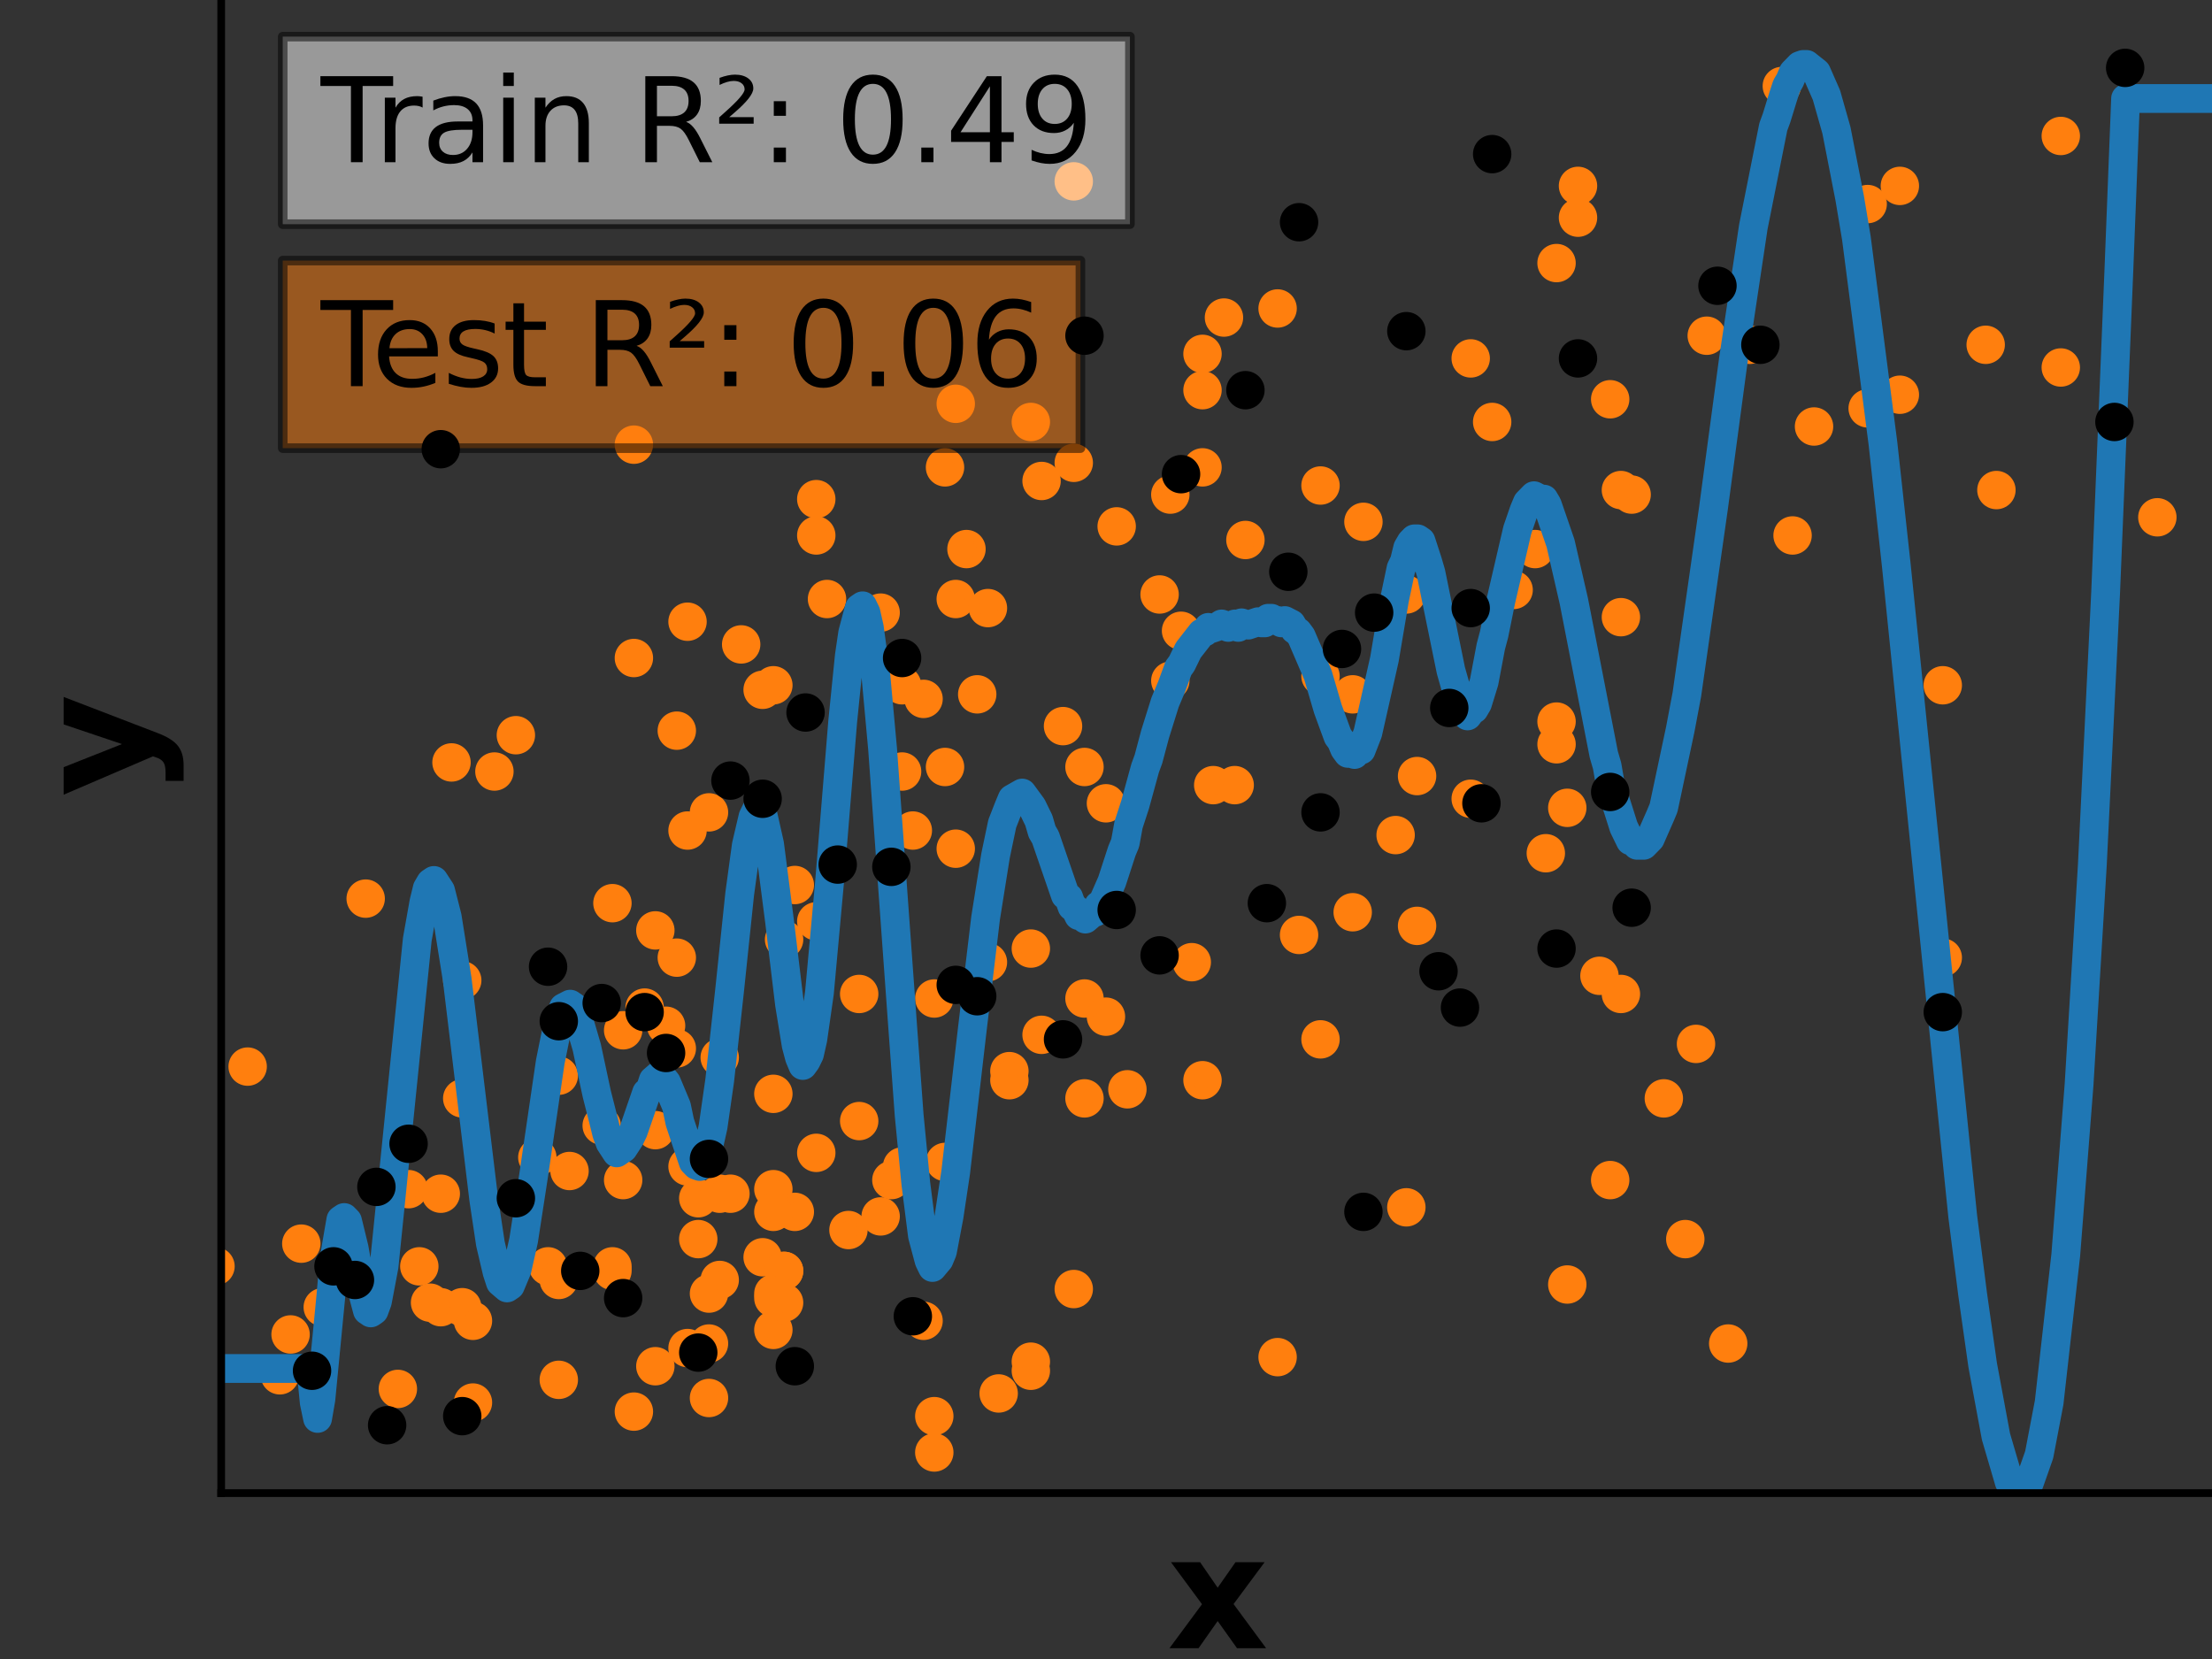<?xml version="1.0" encoding="utf-8" standalone="no"?>
<!DOCTYPE svg PUBLIC "-//W3C//DTD SVG 1.1//EN"
  "http://www.w3.org/Graphics/SVG/1.1/DTD/svg11.dtd">
<svg xmlns:xlink="http://www.w3.org/1999/xlink" width="230.4pt" height="172.8pt" viewBox="0 0 230.4 172.8" xmlns="http://www.w3.org/2000/svg" version="1.1">
 <rect x="0" y="0" width="230.4" height="172.8" fill="#333333" stroke="none"/>
 <defs>
  <style type="text/css">*{stroke-linejoin: round; stroke-linecap: butt}</style>
 </defs>
 <g id="figure_1">
  <g id="patch_1">
   <path d="M 0 172.8 
L 230.4 172.8 
L 230.4 0 
L 0 0 
L 0 172.8 
z
" style="fill: none"/>
  </g>
  <g id="axes_1">
   <g id="patch_2">
    <path d="M 23.04 155.52 
L 230.4 155.52 
L 230.4 0 
L 23.04 0 
L 23.04 155.52 
z
" style="fill: none"/>
   </g>
   <g id="PathCollection_1">
    <defs>
     <path id="me4c95a35e1" d="M 0 1.5 
C 0.398 1.5 0.779 1.342 1.061 1.061 
C 1.342 0.779 1.5 0.398 1.5 0 
C 1.5 -0.398 1.342 -0.779 1.061 -1.061 
C 0.779 -1.342 0.398 -1.5 0 -1.5 
C -0.398 -1.5 -0.779 -1.342 -1.061 -1.061 
C -1.342 -0.779 -1.5 -0.398 -1.5 0 
C -1.5 0.398 -1.342 0.779 -1.061 1.061 
C -0.779 1.342 -0.398 1.5 0 1.5 
z
" style="stroke: #ff7f0e"/>
    </defs>
    <g clip-path="url(#pcd0343155a)">
     <use xlink:href="#me4c95a35e1" x="81.67" y="132.374" style="fill: #ff7f0e; stroke: #ff7f0e"/>
     <use xlink:href="#me4c95a35e1" x="58.203" y="143.722" style="fill: #ff7f0e; stroke: #ff7f0e"/>
     <use xlink:href="#me4c95a35e1" x="162.128" y="77.524" style="fill: #ff7f0e; stroke: #ff7f0e"/>
     <use xlink:href="#me4c95a35e1" x="69.378" y="106.84" style="fill: #ff7f0e; stroke: #ff7f0e"/>
     <use xlink:href="#me4c95a35e1" x="72.73" y="129.064" style="fill: #ff7f0e; stroke: #ff7f0e"/>
     <use xlink:href="#me4c95a35e1" x="21.326" y="141.831" style="fill: #ff7f0e; stroke: #ff7f0e"/>
     <use xlink:href="#me4c95a35e1" x="155.423" y="43.951" style="fill: #ff7f0e; stroke: #ff7f0e"/>
     <use xlink:href="#me4c95a35e1" x="168.833" y="64.284" style="fill: #ff7f0e; stroke: #ff7f0e"/>
     <use xlink:href="#me4c95a35e1" x="164.363" y="22.673" style="fill: #ff7f0e; stroke: #ff7f0e"/>
     <use xlink:href="#me4c95a35e1" x="207.945" y="51.044" style="fill: #ff7f0e; stroke: #ff7f0e"/>
     <use xlink:href="#me4c95a35e1" x="167.716" y="122.917" style="fill: #ff7f0e; stroke: #ff7f0e"/>
     <use xlink:href="#me4c95a35e1" x="140.896" y="95.019" style="fill: #ff7f0e; stroke: #ff7f0e"/>
     <use xlink:href="#me4c95a35e1" x="164.363" y="19.363" style="fill: #ff7f0e; stroke: #ff7f0e"/>
     <use xlink:href="#me4c95a35e1" x="38.089" y="93.6" style="fill: #ff7f0e; stroke: #ff7f0e"/>
     <use xlink:href="#me4c95a35e1" x="272.758" y="2.341" style="fill: #ff7f0e; stroke: #ff7f0e"/>
     <use xlink:href="#me4c95a35e1" x="48.146" y="136.157" style="fill: #ff7f0e; stroke: #ff7f0e"/>
     <use xlink:href="#me4c95a35e1" x="80.553" y="123.863" style="fill: #ff7f0e; stroke: #ff7f0e"/>
     <use xlink:href="#me4c95a35e1" x="68.26" y="142.304" style="fill: #ff7f0e; stroke: #ff7f0e"/>
     <use xlink:href="#me4c95a35e1" x="97.315" y="147.505" style="fill: #ff7f0e; stroke: #ff7f0e"/>
     <use xlink:href="#me4c95a35e1" x="62.673" y="117.243" style="fill: #ff7f0e; stroke: #ff7f0e"/>
     <use xlink:href="#me4c95a35e1" x="238.117" y="20.309" style="fill: #ff7f0e; stroke: #ff7f0e"/>
     <use xlink:href="#me4c95a35e1" x="25.796" y="111.096" style="fill: #ff7f0e; stroke: #ff7f0e"/>
     <use xlink:href="#me4c95a35e1" x="135.309" y="97.383" style="fill: #ff7f0e; stroke: #ff7f0e"/>
     <use xlink:href="#me4c95a35e1" x="79.435" y="130.956" style="fill: #ff7f0e; stroke: #ff7f0e"/>
     <use xlink:href="#me4c95a35e1" x="41.441" y="144.668" style="fill: #ff7f0e; stroke: #ff7f0e"/>
     <use xlink:href="#me4c95a35e1" x="105.137" y="111.569" style="fill: #ff7f0e; stroke: #ff7f0e"/>
     <use xlink:href="#me4c95a35e1" x="197.888" y="41.114" style="fill: #ff7f0e; stroke: #ff7f0e"/>
     <use xlink:href="#me4c95a35e1" x="72.73" y="124.808" style="fill: #ff7f0e; stroke: #ff7f0e"/>
     <use xlink:href="#me4c95a35e1" x="137.544" y="70.431" style="fill: #ff7f0e; stroke: #ff7f0e"/>
     <use xlink:href="#me4c95a35e1" x="115.194" y="105.895" style="fill: #ff7f0e; stroke: #ff7f0e"/>
     <use xlink:href="#me4c95a35e1" x="112.959" y="79.888" style="fill: #ff7f0e; stroke: #ff7f0e"/>
     <use xlink:href="#me4c95a35e1" x="85.022" y="51.99" style="fill: #ff7f0e; stroke: #ff7f0e"/>
     <use xlink:href="#me4c95a35e1" x="80.553" y="134.738" style="fill: #ff7f0e; stroke: #ff7f0e"/>
     <use xlink:href="#me4c95a35e1" x="93.962" y="121.499" style="fill: #ff7f0e; stroke: #ff7f0e"/>
     <use xlink:href="#me4c95a35e1" x="133.074" y="32.13" style="fill: #ff7f0e; stroke: #ff7f0e"/>
     <use xlink:href="#me4c95a35e1" x="44.793" y="135.684" style="fill: #ff7f0e; stroke: #ff7f0e"/>
     <use xlink:href="#me4c95a35e1" x="68.26" y="117.716" style="fill: #ff7f0e; stroke: #ff7f0e"/>
     <use xlink:href="#me4c95a35e1" x="80.553" y="71.377" style="fill: #ff7f0e; stroke: #ff7f0e"/>
     <use xlink:href="#me4c95a35e1" x="125.252" y="40.641" style="fill: #ff7f0e; stroke: #ff7f0e"/>
     <use xlink:href="#me4c95a35e1" x="12.387" y="121.499" style="fill: #ff7f0e; stroke: #ff7f0e"/>
     <use xlink:href="#me4c95a35e1" x="100.667" y="57.191" style="fill: #ff7f0e; stroke: #ff7f0e"/>
     <use xlink:href="#me4c95a35e1" x="51.498" y="80.361" style="fill: #ff7f0e; stroke: #ff7f0e"/>
     <use xlink:href="#me4c95a35e1" x="82.788" y="92.182" style="fill: #ff7f0e; stroke: #ff7f0e"/>
     <use xlink:href="#me4c95a35e1" x="85.022" y="55.773" style="fill: #ff7f0e; stroke: #ff7f0e"/>
     <use xlink:href="#me4c95a35e1" x="49.263" y="137.575" style="fill: #ff7f0e; stroke: #ff7f0e"/>
     <use xlink:href="#me4c95a35e1" x="99.55" y="62.392" style="fill: #ff7f0e; stroke: #ff7f0e"/>
     <use xlink:href="#me4c95a35e1" x="88.375" y="128.118" style="fill: #ff7f0e; stroke: #ff7f0e"/>
     <use xlink:href="#me4c95a35e1" x="163.246" y="133.793" style="fill: #ff7f0e; stroke: #ff7f0e"/>
     <use xlink:href="#me4c95a35e1" x="185.595" y="8.96" style="fill: #ff7f0e; stroke: #ff7f0e"/>
     <use xlink:href="#me4c95a35e1" x="125.252" y="48.68" style="fill: #ff7f0e; stroke: #ff7f0e"/>
     <use xlink:href="#me4c95a35e1" x="82.788" y="126.227" style="fill: #ff7f0e; stroke: #ff7f0e"/>
     <use xlink:href="#me4c95a35e1" x="202.357" y="71.377" style="fill: #ff7f0e; stroke: #ff7f0e"/>
     <use xlink:href="#me4c95a35e1" x="73.848" y="139.94" style="fill: #ff7f0e; stroke: #ff7f0e"/>
     <use xlink:href="#me4c95a35e1" x="146.484" y="125.754" style="fill: #ff7f0e; stroke: #ff7f0e"/>
     <use xlink:href="#me4c95a35e1" x="42.558" y="123.863" style="fill: #ff7f0e; stroke: #ff7f0e"/>
     <use xlink:href="#me4c95a35e1" x="97.315" y="151.288" style="fill: #ff7f0e; stroke: #ff7f0e"/>
     <use xlink:href="#me4c95a35e1" x="67.143" y="104.949" style="fill: #ff7f0e; stroke: #ff7f0e"/>
     <use xlink:href="#me4c95a35e1" x="91.727" y="126.7" style="fill: #ff7f0e; stroke: #ff7f0e"/>
     <use xlink:href="#me4c95a35e1" x="182.243" y="35.913" style="fill: #ff7f0e; stroke: #ff7f0e"/>
     <use xlink:href="#me4c95a35e1" x="80.553" y="135.211" style="fill: #ff7f0e; stroke: #ff7f0e"/>
     <use xlink:href="#me4c95a35e1" x="140.896" y="72.322" style="fill: #ff7f0e; stroke: #ff7f0e"/>
     <use xlink:href="#me4c95a35e1" x="142.014" y="54.354" style="fill: #ff7f0e; stroke: #ff7f0e"/>
     <use xlink:href="#me4c95a35e1" x="66.025" y="46.316" style="fill: #ff7f0e; stroke: #ff7f0e"/>
     <use xlink:href="#me4c95a35e1" x="64.908" y="107.313" style="fill: #ff7f0e; stroke: #ff7f0e"/>
     <use xlink:href="#me4c95a35e1" x="104.02" y="145.141" style="fill: #ff7f0e; stroke: #ff7f0e"/>
     <use xlink:href="#me4c95a35e1" x="73.848" y="84.616" style="fill: #ff7f0e; stroke: #ff7f0e"/>
     <use xlink:href="#me4c95a35e1" x="58.203" y="112.042" style="fill: #ff7f0e; stroke: #ff7f0e"/>
     <use xlink:href="#me4c95a35e1" x="107.372" y="98.802" style="fill: #ff7f0e; stroke: #ff7f0e"/>
     <use xlink:href="#me4c95a35e1" x="173.303" y="114.406" style="fill: #ff7f0e; stroke: #ff7f0e"/>
     <use xlink:href="#me4c95a35e1" x="147.601" y="80.834" style="fill: #ff7f0e; stroke: #ff7f0e"/>
     <use xlink:href="#me4c95a35e1" x="81.67" y="97.856" style="fill: #ff7f0e; stroke: #ff7f0e"/>
     <use xlink:href="#me4c95a35e1" x="161.011" y="88.872" style="fill: #ff7f0e; stroke: #ff7f0e"/>
     <use xlink:href="#me4c95a35e1" x="147.601" y="96.438" style="fill: #ff7f0e; stroke: #ff7f0e"/>
     <use xlink:href="#me4c95a35e1" x="85.022" y="120.08" style="fill: #ff7f0e; stroke: #ff7f0e"/>
     <use xlink:href="#me4c95a35e1" x="120.782" y="61.92" style="fill: #ff7f0e; stroke: #ff7f0e"/>
     <use xlink:href="#me4c95a35e1" x="70.495" y="76.105" style="fill: #ff7f0e; stroke: #ff7f0e"/>
     <use xlink:href="#me4c95a35e1" x="112.959" y="114.406" style="fill: #ff7f0e; stroke: #ff7f0e"/>
     <use xlink:href="#me4c95a35e1" x="110.724" y="75.632" style="fill: #ff7f0e; stroke: #ff7f0e"/>
     <use xlink:href="#me4c95a35e1" x="137.544" y="108.259" style="fill: #ff7f0e; stroke: #ff7f0e"/>
     <use xlink:href="#me4c95a35e1" x="159.893" y="57.191" style="fill: #ff7f0e; stroke: #ff7f0e"/>
     <use xlink:href="#me4c95a35e1" x="169.951" y="51.517" style="fill: #ff7f0e; stroke: #ff7f0e"/>
     <use xlink:href="#me4c95a35e1" x="98.432" y="48.68" style="fill: #ff7f0e; stroke: #ff7f0e"/>
     <use xlink:href="#me4c95a35e1" x="111.842" y="48.207" style="fill: #ff7f0e; stroke: #ff7f0e"/>
     <use xlink:href="#me4c95a35e1" x="162.128" y="75.159" style="fill: #ff7f0e; stroke: #ff7f0e"/>
     <use xlink:href="#me4c95a35e1" x="97.315" y="104.003" style="fill: #ff7f0e; stroke: #ff7f0e"/>
     <use xlink:href="#me4c95a35e1" x="224.707" y="53.881" style="fill: #ff7f0e; stroke: #ff7f0e"/>
     <use xlink:href="#me4c95a35e1" x="175.538" y="129.064" style="fill: #ff7f0e; stroke: #ff7f0e"/>
     <use xlink:href="#me4c95a35e1" x="48.146" y="102.112" style="fill: #ff7f0e; stroke: #ff7f0e"/>
     <use xlink:href="#me4c95a35e1" x="137.544" y="50.571" style="fill: #ff7f0e; stroke: #ff7f0e"/>
     <use xlink:href="#me4c95a35e1" x="79.435" y="71.849" style="fill: #ff7f0e; stroke: #ff7f0e"/>
     <use xlink:href="#me4c95a35e1" x="214.65" y="38.277" style="fill: #ff7f0e; stroke: #ff7f0e"/>
     <use xlink:href="#me4c95a35e1" x="99.55" y="88.399" style="fill: #ff7f0e; stroke: #ff7f0e"/>
     <use xlink:href="#me4c95a35e1" x="57.086" y="131.901" style="fill: #ff7f0e; stroke: #ff7f0e"/>
     <use xlink:href="#me4c95a35e1" x="55.968" y="120.553" style="fill: #ff7f0e; stroke: #ff7f0e"/>
     <use xlink:href="#me4c95a35e1" x="194.535" y="21.255" style="fill: #ff7f0e; stroke: #ff7f0e"/>
     <use xlink:href="#me4c95a35e1" x="92.845" y="122.917" style="fill: #ff7f0e; stroke: #ff7f0e"/>
     <use xlink:href="#me4c95a35e1" x="71.613" y="64.757" style="fill: #ff7f0e; stroke: #ff7f0e"/>
     <use xlink:href="#me4c95a35e1" x="98.432" y="121.026" style="fill: #ff7f0e; stroke: #ff7f0e"/>
     <use xlink:href="#me4c95a35e1" x="91.727" y="63.811" style="fill: #ff7f0e; stroke: #ff7f0e"/>
     <use xlink:href="#me4c95a35e1" x="167.716" y="41.587" style="fill: #ff7f0e; stroke: #ff7f0e"/>
     <use xlink:href="#me4c95a35e1" x="128.604" y="81.779" style="fill: #ff7f0e; stroke: #ff7f0e"/>
     <use xlink:href="#me4c95a35e1" x="125.252" y="112.514" style="fill: #ff7f0e; stroke: #ff7f0e"/>
     <use xlink:href="#me4c95a35e1" x="93.962" y="71.377" style="fill: #ff7f0e; stroke: #ff7f0e"/>
     <use xlink:href="#me4c95a35e1" x="102.902" y="100.22" style="fill: #ff7f0e; stroke: #ff7f0e"/>
     <use xlink:href="#me4c95a35e1" x="124.134" y="100.22" style="fill: #ff7f0e; stroke: #ff7f0e"/>
     <use xlink:href="#me4c95a35e1" x="74.965" y="124.336" style="fill: #ff7f0e; stroke: #ff7f0e"/>
     <use xlink:href="#me4c95a35e1" x="85.022" y="95.965" style="fill: #ff7f0e; stroke: #ff7f0e"/>
     <use xlink:href="#me4c95a35e1" x="45.911" y="124.336" style="fill: #ff7f0e; stroke: #ff7f0e"/>
     <use xlink:href="#me4c95a35e1" x="168.833" y="51.044" style="fill: #ff7f0e; stroke: #ff7f0e"/>
     <use xlink:href="#me4c95a35e1" x="63.79" y="132.374" style="fill: #ff7f0e; stroke: #ff7f0e"/>
     <use xlink:href="#me4c95a35e1" x="31.384" y="129.537" style="fill: #ff7f0e; stroke: #ff7f0e"/>
     <use xlink:href="#me4c95a35e1" x="48.146" y="114.406" style="fill: #ff7f0e; stroke: #ff7f0e"/>
     <use xlink:href="#me4c95a35e1" x="153.188" y="37.331" style="fill: #ff7f0e; stroke: #ff7f0e"/>
     <use xlink:href="#me4c95a35e1" x="96.197" y="137.575" style="fill: #ff7f0e; stroke: #ff7f0e"/>
     <use xlink:href="#me4c95a35e1" x="71.613" y="140.412" style="fill: #ff7f0e; stroke: #ff7f0e"/>
     <use xlink:href="#me4c95a35e1" x="157.658" y="61.447" style="fill: #ff7f0e; stroke: #ff7f0e"/>
     <use xlink:href="#me4c95a35e1" x="17.974" y="123.39" style="fill: #ff7f0e; stroke: #ff7f0e"/>
     <use xlink:href="#me4c95a35e1" x="111.842" y="18.89" style="fill: #ff7f0e; stroke: #ff7f0e"/>
     <use xlink:href="#me4c95a35e1" x="127.487" y="33.076" style="fill: #ff7f0e; stroke: #ff7f0e"/>
     <use xlink:href="#me4c95a35e1" x="98.432" y="79.888" style="fill: #ff7f0e; stroke: #ff7f0e"/>
     <use xlink:href="#me4c95a35e1" x="214.65" y="14.162" style="fill: #ff7f0e; stroke: #ff7f0e"/>
     <use xlink:href="#me4c95a35e1" x="80.553" y="138.521" style="fill: #ff7f0e; stroke: #ff7f0e"/>
     <use xlink:href="#me4c95a35e1" x="99.55" y="42.06" style="fill: #ff7f0e; stroke: #ff7f0e"/>
     <use xlink:href="#me4c95a35e1" x="66.025" y="68.539" style="fill: #ff7f0e; stroke: #ff7f0e"/>
     <use xlink:href="#me4c95a35e1" x="248.174" y="55.773" style="fill: #ff7f0e; stroke: #ff7f0e"/>
     <use xlink:href="#me4c95a35e1" x="282.816" y="51.517" style="fill: #ff7f0e; stroke: #ff7f0e"/>
     <use xlink:href="#me4c95a35e1" x="108.489" y="107.786" style="fill: #ff7f0e; stroke: #ff7f0e"/>
     <use xlink:href="#me4c95a35e1" x="145.366" y="86.981" style="fill: #ff7f0e; stroke: #ff7f0e"/>
     <use xlink:href="#me4c95a35e1" x="45.911" y="136.157" style="fill: #ff7f0e; stroke: #ff7f0e"/>
     <use xlink:href="#me4c95a35e1" x="96.197" y="72.795" style="fill: #ff7f0e; stroke: #ff7f0e"/>
     <use xlink:href="#me4c95a35e1" x="81.67" y="132.374" style="fill: #ff7f0e; stroke: #ff7f0e"/>
     <use xlink:href="#me4c95a35e1" x="95.08" y="86.508" style="fill: #ff7f0e; stroke: #ff7f0e"/>
     <use xlink:href="#me4c95a35e1" x="70.495" y="99.747" style="fill: #ff7f0e; stroke: #ff7f0e"/>
     <use xlink:href="#me4c95a35e1" x="102.902" y="63.338" style="fill: #ff7f0e; stroke: #ff7f0e"/>
     <use xlink:href="#me4c95a35e1" x="176.655" y="108.732" style="fill: #ff7f0e; stroke: #ff7f0e"/>
     <use xlink:href="#me4c95a35e1" x="116.312" y="54.827" style="fill: #ff7f0e; stroke: #ff7f0e"/>
     <use xlink:href="#me4c95a35e1" x="108.489" y="50.098" style="fill: #ff7f0e; stroke: #ff7f0e"/>
     <use xlink:href="#me4c95a35e1" x="66.025" y="147.032" style="fill: #ff7f0e; stroke: #ff7f0e"/>
     <use xlink:href="#me4c95a35e1" x="133.074" y="141.358" style="fill: #ff7f0e; stroke: #ff7f0e"/>
     <use xlink:href="#me4c95a35e1" x="13.504" y="116.77" style="fill: #ff7f0e; stroke: #ff7f0e"/>
     <use xlink:href="#me4c95a35e1" x="168.833" y="103.53" style="fill: #ff7f0e; stroke: #ff7f0e"/>
     <use xlink:href="#me4c95a35e1" x="76.083" y="124.336" style="fill: #ff7f0e; stroke: #ff7f0e"/>
     <use xlink:href="#me4c95a35e1" x="74.965" y="133.32" style="fill: #ff7f0e; stroke: #ff7f0e"/>
     <use xlink:href="#me4c95a35e1" x="86.14" y="62.392" style="fill: #ff7f0e; stroke: #ff7f0e"/>
     <use xlink:href="#me4c95a35e1" x="63.79" y="131.901" style="fill: #ff7f0e; stroke: #ff7f0e"/>
     <use xlink:href="#me4c95a35e1" x="121.899" y="70.904" style="fill: #ff7f0e; stroke: #ff7f0e"/>
     <use xlink:href="#me4c95a35e1" x="80.553" y="113.933" style="fill: #ff7f0e; stroke: #ff7f0e"/>
     <use xlink:href="#me4c95a35e1" x="107.372" y="141.831" style="fill: #ff7f0e; stroke: #ff7f0e"/>
     <use xlink:href="#me4c95a35e1" x="177.773" y="34.967" style="fill: #ff7f0e; stroke: #ff7f0e"/>
     <use xlink:href="#me4c95a35e1" x="33.619" y="136.157" style="fill: #ff7f0e; stroke: #ff7f0e"/>
     <use xlink:href="#me4c95a35e1" x="74.965" y="110.15" style="fill: #ff7f0e; stroke: #ff7f0e"/>
     <use xlink:href="#me4c95a35e1" x="58.203" y="133.32" style="fill: #ff7f0e; stroke: #ff7f0e"/>
     <use xlink:href="#me4c95a35e1" x="125.252" y="36.859" style="fill: #ff7f0e; stroke: #ff7f0e"/>
     <use xlink:href="#me4c95a35e1" x="107.372" y="43.951" style="fill: #ff7f0e; stroke: #ff7f0e"/>
     <use xlink:href="#me4c95a35e1" x="73.848" y="145.614" style="fill: #ff7f0e; stroke: #ff7f0e"/>
     <use xlink:href="#me4c95a35e1" x="101.785" y="72.322" style="fill: #ff7f0e; stroke: #ff7f0e"/>
     <use xlink:href="#me4c95a35e1" x="121.899" y="51.517" style="fill: #ff7f0e; stroke: #ff7f0e"/>
     <use xlink:href="#me4c95a35e1" x="129.722" y="56.245" style="fill: #ff7f0e; stroke: #ff7f0e"/>
     <use xlink:href="#me4c95a35e1" x="153.188" y="83.198" style="fill: #ff7f0e; stroke: #ff7f0e"/>
     <use xlink:href="#me4c95a35e1" x="59.321" y="121.971" style="fill: #ff7f0e; stroke: #ff7f0e"/>
     <use xlink:href="#me4c95a35e1" x="71.613" y="86.508" style="fill: #ff7f0e; stroke: #ff7f0e"/>
     <use xlink:href="#me4c95a35e1" x="206.827" y="35.913" style="fill: #ff7f0e; stroke: #ff7f0e"/>
     <use xlink:href="#me4c95a35e1" x="162.128" y="27.402" style="fill: #ff7f0e; stroke: #ff7f0e"/>
     <use xlink:href="#me4c95a35e1" x="233.647" y="33.076" style="fill: #ff7f0e; stroke: #ff7f0e"/>
     <use xlink:href="#me4c95a35e1" x="22.444" y="131.901" style="fill: #ff7f0e; stroke: #ff7f0e"/>
     <use xlink:href="#me4c95a35e1" x="202.357" y="99.747" style="fill: #ff7f0e; stroke: #ff7f0e"/>
     <use xlink:href="#me4c95a35e1" x="53.733" y="76.578" style="fill: #ff7f0e; stroke: #ff7f0e"/>
     <use xlink:href="#me4c95a35e1" x="93.962" y="80.361" style="fill: #ff7f0e; stroke: #ff7f0e"/>
     <use xlink:href="#me4c95a35e1" x="77.2" y="67.121" style="fill: #ff7f0e; stroke: #ff7f0e"/>
     <use xlink:href="#me4c95a35e1" x="166.598" y="101.639" style="fill: #ff7f0e; stroke: #ff7f0e"/>
     <use xlink:href="#me4c95a35e1" x="194.535" y="42.533" style="fill: #ff7f0e; stroke: #ff7f0e"/>
     <use xlink:href="#me4c95a35e1" x="105.137" y="112.514" style="fill: #ff7f0e; stroke: #ff7f0e"/>
     <use xlink:href="#me4c95a35e1" x="112.959" y="104.003" style="fill: #ff7f0e; stroke: #ff7f0e"/>
     <use xlink:href="#me4c95a35e1" x="115.194" y="83.671" style="fill: #ff7f0e; stroke: #ff7f0e"/>
     <use xlink:href="#me4c95a35e1" x="188.948" y="44.424" style="fill: #ff7f0e; stroke: #ff7f0e"/>
     <use xlink:href="#me4c95a35e1" x="180.008" y="139.94" style="fill: #ff7f0e; stroke: #ff7f0e"/>
     <use xlink:href="#me4c95a35e1" x="80.553" y="126.227" style="fill: #ff7f0e; stroke: #ff7f0e"/>
     <use xlink:href="#me4c95a35e1" x="49.263" y="146.087" style="fill: #ff7f0e; stroke: #ff7f0e"/>
     <use xlink:href="#me4c95a35e1" x="68.26" y="96.91" style="fill: #ff7f0e; stroke: #ff7f0e"/>
     <use xlink:href="#me4c95a35e1" x="123.017" y="65.702" style="fill: #ff7f0e; stroke: #ff7f0e"/>
     <use xlink:href="#me4c95a35e1" x="186.713" y="55.773" style="fill: #ff7f0e; stroke: #ff7f0e"/>
     <use xlink:href="#me4c95a35e1" x="64.908" y="122.917" style="fill: #ff7f0e; stroke: #ff7f0e"/>
     <use xlink:href="#me4c95a35e1" x="117.429" y="113.46" style="fill: #ff7f0e; stroke: #ff7f0e"/>
     <use xlink:href="#me4c95a35e1" x="63.79" y="94.073" style="fill: #ff7f0e; stroke: #ff7f0e"/>
     <use xlink:href="#me4c95a35e1" x="70.495" y="109.204" style="fill: #ff7f0e; stroke: #ff7f0e"/>
     <use xlink:href="#me4c95a35e1" x="111.842" y="134.265" style="fill: #ff7f0e; stroke: #ff7f0e"/>
     <use xlink:href="#me4c95a35e1" x="197.888" y="19.363" style="fill: #ff7f0e; stroke: #ff7f0e"/>
     <use xlink:href="#me4c95a35e1" x="71.613" y="121.499" style="fill: #ff7f0e; stroke: #ff7f0e"/>
     <use xlink:href="#me4c95a35e1" x="47.028" y="79.415" style="fill: #ff7f0e; stroke: #ff7f0e"/>
     <use xlink:href="#me4c95a35e1" x="73.848" y="134.738" style="fill: #ff7f0e; stroke: #ff7f0e"/>
     <use xlink:href="#me4c95a35e1" x="163.246" y="84.143" style="fill: #ff7f0e; stroke: #ff7f0e"/>
     <use xlink:href="#me4c95a35e1" x="43.676" y="131.901" style="fill: #ff7f0e; stroke: #ff7f0e"/>
     <use xlink:href="#me4c95a35e1" x="107.372" y="142.777" style="fill: #ff7f0e; stroke: #ff7f0e"/>
     <use xlink:href="#me4c95a35e1" x="81.67" y="135.684" style="fill: #ff7f0e; stroke: #ff7f0e"/>
     <use xlink:href="#me4c95a35e1" x="29.149" y="143.25" style="fill: #ff7f0e; stroke: #ff7f0e"/>
     <use xlink:href="#me4c95a35e1" x="126.369" y="81.779" style="fill: #ff7f0e; stroke: #ff7f0e"/>
     <use xlink:href="#me4c95a35e1" x="89.492" y="116.77" style="fill: #ff7f0e; stroke: #ff7f0e"/>
     <use xlink:href="#me4c95a35e1" x="89.492" y="103.53" style="fill: #ff7f0e; stroke: #ff7f0e"/>
     <use xlink:href="#me4c95a35e1" x="146.484" y="61.92" style="fill: #ff7f0e; stroke: #ff7f0e"/>
     <use xlink:href="#me4c95a35e1" x="30.266" y="138.994" style="fill: #ff7f0e; stroke: #ff7f0e"/>
    </g>
   </g>
   <g id="matplotlib.axis_1">
    <g id="text_1">
     <!-- x -->
     <g transform="translate(121.56 171.678) scale(0.16 -0.16)">
      <defs>
       <path id="DejaVuSans-Bold-78" d="M 1422 1791 
L 159 3500 
L 1344 3500 
L 2059 2463 
L 2784 3500 
L 3969 3500 
L 2706 1797 
L 4031 0 
L 2847 0 
L 2059 1106 
L 1281 0 
L 97 0 
L 1422 1791 
z
" transform="scale(0.016)"/>
      </defs>
      <use xlink:href="#DejaVuSans-Bold-78"/>
     </g>
    </g>
   </g>
   <g id="matplotlib.axis_2">
    <g id="text_2">
     <!-- y -->
     <g transform="translate(15.588 82.975) rotate(-90) scale(0.16 -0.16)">
      <defs>
       <path id="DejaVuSans-Bold-79" d="M 78 3500 
L 1197 3500 
L 2138 1125 
L 2938 3500 
L 4056 3500 
L 2584 -331 
Q 2363 -916 2067 -1148 
Q 1772 -1381 1288 -1381 
L 641 -1381 
L 641 -647 
L 991 -647 
Q 1275 -647 1404 -556 
Q 1534 -466 1606 -231 
L 1638 -134 
L 78 3500 
z
" transform="scale(0.016)"/>
      </defs>
      <use xlink:href="#DejaVuSans-Bold-79"/>
     </g>
    </g>
   </g>
   <g id="line2d_1">
    <path d="M 23.04 142.54 
L 32.387 142.54 
L 32.733 146.087 
L 33.079 147.742 
L 33.425 145.732 
L 34.464 134.975 
L 34.81 131.074 
L 35.502 127.054 
L 35.849 126.818 
L 36.195 127.173 
L 36.887 130.01 
L 37.579 133.911 
L 38.272 136.511 
L 38.618 136.748 
L 38.964 136.511 
L 39.31 135.566 
L 40.003 131.901 
L 43.464 97.856 
L 44.157 93.955 
L 44.503 92.537 
L 44.849 91.945 
L 45.195 91.709 
L 45.888 92.773 
L 46.58 95.492 
L 47.619 101.994 
L 50.388 124.927 
L 51.08 129.537 
L 51.773 132.492 
L 52.119 133.556 
L 52.811 134.147 
L 53.157 133.911 
L 53.85 132.256 
L 54.542 129.182 
L 55.581 122.444 
L 57.312 110.623 
L 58.004 107.195 
L 58.696 104.949 
L 59.389 104.594 
L 59.735 104.831 
L 60.081 105.54 
L 61.119 109.086 
L 62.158 113.933 
L 62.85 116.652 
L 63.197 118.07 
L 63.543 119.016 
L 64.235 120.08 
L 64.927 119.607 
L 65.62 118.543 
L 65.966 117.834 
L 67.351 113.815 
L 67.697 113.578 
L 68.043 112.514 
L 68.735 111.923 
L 69.428 112.751 
L 70.466 115.233 
L 70.812 116.888 
L 72.197 121.026 
L 72.543 121.38 
L 72.889 121.499 
L 73.236 121.144 
L 73.582 120.435 
L 74.274 117.361 
L 74.967 112.514 
L 76.005 103.057 
L 77.044 93.128 
L 77.736 88.044 
L 78.428 85.089 
L 78.774 84.38 
L 79.121 84.498 
L 79.467 84.853 
L 80.159 87.926 
L 81.198 95.965 
L 82.236 104.594 
L 82.929 108.85 
L 83.275 110.15 
L 83.621 110.978 
L 83.967 110.505 
L 84.313 109.796 
L 84.659 108.259 
L 85.352 103.412 
L 86.39 92.064 
L 87.775 75.159 
L 88.467 68.303 
L 88.814 65.939 
L 89.506 63.338 
L 89.852 63.102 
L 90.198 63.811 
L 90.545 65.348 
L 91.237 70.431 
L 91.929 77.996 
L 94.006 106.722 
L 94.699 116.179 
L 95.391 123.272 
L 96.083 128.709 
L 96.776 131.31 
L 97.122 132.019 
L 97.814 131.192 
L 98.16 130.364 
L 98.853 126.7 
L 99.545 122.09 
L 101.276 107.195 
L 102.661 95.61 
L 103.699 89.108 
L 104.392 85.798 
L 105.084 84.025 
L 105.43 83.198 
L 106.469 82.607 
L 107.507 84.025 
L 108.2 85.444 
L 108.546 86.626 
L 108.892 87.217 
L 110.969 93.246 
L 111.315 93.482 
L 111.661 94.428 
L 112.007 94.664 
L 112.354 95.374 
L 112.7 95.137 
L 113.046 95.728 
L 113.738 95.137 
L 114.085 95.019 
L 114.431 94.31 
L 114.777 94.191 
L 115.815 91.827 
L 116.854 88.636 
L 117.2 87.808 
L 117.546 85.917 
L 118.239 83.789 
L 119.277 80.006 
L 119.623 79.06 
L 120.316 76.46 
L 121.354 73.15 
L 122.047 71.495 
L 122.739 69.603 
L 123.085 69.131 
L 123.777 67.712 
L 125.162 65.939 
L 125.508 65.821 
L 125.855 65.348 
L 126.201 65.466 
L 126.893 65.23 
L 127.239 64.993 
L 127.585 65.111 
L 127.932 65.348 
L 128.624 64.993 
L 128.97 65.348 
L 129.316 64.875 
L 130.009 65.111 
L 131.047 64.757 
L 131.393 64.875 
L 131.74 64.875 
L 132.086 64.402 
L 132.432 64.402 
L 132.778 64.638 
L 133.124 64.638 
L 133.47 64.875 
L 133.817 64.638 
L 134.509 64.993 
L 134.855 65.584 
L 135.201 65.821 
L 135.548 66.293 
L 137.278 70.313 
L 138.317 73.859 
L 139.355 76.696 
L 139.702 77.169 
L 140.048 77.996 
L 140.394 78.469 
L 140.74 78.469 
L 141.086 78.587 
L 141.433 78.115 
L 141.779 78.115 
L 142.471 76.341 
L 144.202 68.658 
L 145.24 62.511 
L 145.933 59.201 
L 146.279 58.491 
L 146.625 57.073 
L 146.971 56.482 
L 147.318 56.127 
L 147.664 56.127 
L 148.01 56.364 
L 148.702 58.491 
L 149.048 59.674 
L 151.125 69.84 
L 152.164 73.504 
L 152.51 73.859 
L 152.856 74.568 
L 153.203 74.095 
L 153.549 73.859 
L 153.895 73.268 
L 154.587 71.022 
L 155.28 67.357 
L 155.626 66.057 
L 156.318 62.629 
L 158.049 55.181 
L 158.741 53.172 
L 159.088 52.344 
L 159.78 51.635 
L 160.472 51.99 
L 160.818 51.99 
L 161.165 52.581 
L 162.549 56.6 
L 163.934 62.629 
L 167.05 78.587 
L 167.396 79.77 
L 167.742 81.779 
L 169.127 86.153 
L 169.819 87.572 
L 170.165 87.572 
L 170.511 88.044 
L 171.204 88.044 
L 171.896 87.335 
L 172.935 84.971 
L 173.281 84.143 
L 175.012 75.987 
L 175.704 72.322 
L 178.473 52.935 
L 180.551 37.45 
L 182.628 23.619 
L 184.705 13.216 
L 185.051 12.27 
L 185.743 10.024 
L 186.089 8.96 
L 186.436 8.369 
L 186.782 7.542 
L 187.474 6.833 
L 187.82 6.714 
L 188.166 6.714 
L 189.205 7.542 
L 190.243 9.906 
L 191.282 13.571 
L 192.667 20.663 
L 193.359 24.801 
L 196.128 46.197 
L 197.513 58.846 
L 204.437 126.7 
L 205.475 134.857 
L 206.514 142.186 
L 207.898 149.633 
L 208.937 153.179 
L 209.283 154.362 
L 209.629 154.953 
L 209.976 155.307 
L 210.322 155.425 
L 211.36 154.48 
L 212.399 151.524 
L 213.437 146.087 
L 215.168 130.719 
L 216.553 112.987 
L 217.938 90.054 
L 219.322 61.683 
L 220.707 27.993 
L 221.399 10.261 
L 230.4 10.261 
L 230.4 10.261 
" clip-path="url(#pcd0343155a)" style="fill: none; stroke: #1f77b4; stroke-width: 3; stroke-linecap: square"/>
   </g>
   <g id="patch_3">
    <path d="M 23.04 155.52 
L 23.04 -0 
" style="fill: none; stroke: #000000; stroke-width: 0.8; stroke-linejoin: miter; stroke-linecap: square"/>
   </g>
   <g id="patch_4">
    <path d="M 23.04 155.52 
L 230.4 155.52 
" style="fill: none; stroke: #000000; stroke-width: 0.8; stroke-linejoin: miter; stroke-linecap: square"/>
   </g>
   <g id="text_3">
    <g id="patch_5">
     <path d="M 29.448 23.35 
L 117.691 23.35 
L 117.691 3.816 
L 29.448 3.816 
z
" style="fill: #ffffff; opacity: 0.5; stroke: #000000; stroke-linejoin: miter"/>
    </g>
    <!-- Train R²: 0.49 -->
    <g transform="translate(33.408 16.894) scale(0.12 -0.12)">
     <defs>
      <path id="DejaVuSans-54" d="M -19 4666 
L 3928 4666 
L 3928 4134 
L 2272 4134 
L 2272 0 
L 1638 0 
L 1638 4134 
L -19 4134 
L -19 4666 
z
" transform="scale(0.016)"/>
      <path id="DejaVuSans-72" d="M 2631 2963 
Q 2534 3019 2420 3045 
Q 2306 3072 2169 3072 
Q 1681 3072 1420 2755 
Q 1159 2438 1159 1844 
L 1159 0 
L 581 0 
L 581 3500 
L 1159 3500 
L 1159 2956 
Q 1341 3275 1631 3429 
Q 1922 3584 2338 3584 
Q 2397 3584 2469 3576 
Q 2541 3569 2628 3553 
L 2631 2963 
z
" transform="scale(0.016)"/>
      <path id="DejaVuSans-61" d="M 2194 1759 
Q 1497 1759 1228 1600 
Q 959 1441 959 1056 
Q 959 750 1161 570 
Q 1363 391 1709 391 
Q 2188 391 2477 730 
Q 2766 1069 2766 1631 
L 2766 1759 
L 2194 1759 
z
M 3341 1997 
L 3341 0 
L 2766 0 
L 2766 531 
Q 2569 213 2275 61 
Q 1981 -91 1556 -91 
Q 1019 -91 701 211 
Q 384 513 384 1019 
Q 384 1609 779 1909 
Q 1175 2209 1959 2209 
L 2766 2209 
L 2766 2266 
Q 2766 2663 2505 2880 
Q 2244 3097 1772 3097 
Q 1472 3097 1187 3025 
Q 903 2953 641 2809 
L 641 3341 
Q 956 3463 1253 3523 
Q 1550 3584 1831 3584 
Q 2591 3584 2966 3190 
Q 3341 2797 3341 1997 
z
" transform="scale(0.016)"/>
      <path id="DejaVuSans-69" d="M 603 3500 
L 1178 3500 
L 1178 0 
L 603 0 
L 603 3500 
z
M 603 4863 
L 1178 4863 
L 1178 4134 
L 603 4134 
L 603 4863 
z
" transform="scale(0.016)"/>
      <path id="DejaVuSans-6e" d="M 3513 2113 
L 3513 0 
L 2938 0 
L 2938 2094 
Q 2938 2591 2744 2837 
Q 2550 3084 2163 3084 
Q 1697 3084 1428 2787 
Q 1159 2491 1159 1978 
L 1159 0 
L 581 0 
L 581 3500 
L 1159 3500 
L 1159 2956 
Q 1366 3272 1645 3428 
Q 1925 3584 2291 3584 
Q 2894 3584 3203 3211 
Q 3513 2838 3513 2113 
z
" transform="scale(0.016)"/>
      <path id="DejaVuSans-20" transform="scale(0.016)"/>
      <path id="DejaVuSans-52" d="M 2841 2188 
Q 3044 2119 3236 1894 
Q 3428 1669 3622 1275 
L 4263 0 
L 3584 0 
L 2988 1197 
Q 2756 1666 2539 1819 
Q 2322 1972 1947 1972 
L 1259 1972 
L 1259 0 
L 628 0 
L 628 4666 
L 2053 4666 
Q 2853 4666 3247 4331 
Q 3641 3997 3641 3322 
Q 3641 2881 3436 2590 
Q 3231 2300 2841 2188 
z
M 1259 4147 
L 1259 2491 
L 2053 2491 
Q 2509 2491 2742 2702 
Q 2975 2913 2975 3322 
Q 2975 3731 2742 3939 
Q 2509 4147 2053 4147 
L 1259 4147 
z
" transform="scale(0.016)"/>
      <path id="DejaVuSans-b2" d="M 838 2444 
L 2163 2444 
L 2163 2088 
L 294 2088 
L 294 2431 
Q 400 2528 597 2703 
Q 1672 3656 1672 3950 
Q 1672 4156 1509 4282 
Q 1347 4409 1081 4409 
Q 919 4409 728 4354 
Q 538 4300 313 4191 
L 313 4575 
Q 553 4663 761 4706 
Q 969 4750 1147 4750 
Q 1600 4750 1872 4544 
Q 2144 4338 2144 4000 
Q 2144 3566 1109 2678 
Q 934 2528 838 2444 
z
" transform="scale(0.016)"/>
      <path id="DejaVuSans-3a" d="M 750 794 
L 1409 794 
L 1409 0 
L 750 0 
L 750 794 
z
M 750 3309 
L 1409 3309 
L 1409 2516 
L 750 2516 
L 750 3309 
z
" transform="scale(0.016)"/>
      <path id="DejaVuSans-30" d="M 2034 4250 
Q 1547 4250 1301 3770 
Q 1056 3291 1056 2328 
Q 1056 1369 1301 889 
Q 1547 409 2034 409 
Q 2525 409 2770 889 
Q 3016 1369 3016 2328 
Q 3016 3291 2770 3770 
Q 2525 4250 2034 4250 
z
M 2034 4750 
Q 2819 4750 3233 4129 
Q 3647 3509 3647 2328 
Q 3647 1150 3233 529 
Q 2819 -91 2034 -91 
Q 1250 -91 836 529 
Q 422 1150 422 2328 
Q 422 3509 836 4129 
Q 1250 4750 2034 4750 
z
" transform="scale(0.016)"/>
      <path id="DejaVuSans-2e" d="M 684 794 
L 1344 794 
L 1344 0 
L 684 0 
L 684 794 
z
" transform="scale(0.016)"/>
      <path id="DejaVuSans-34" d="M 2419 4116 
L 825 1625 
L 2419 1625 
L 2419 4116 
z
M 2253 4666 
L 3047 4666 
L 3047 1625 
L 3713 1625 
L 3713 1100 
L 3047 1100 
L 3047 0 
L 2419 0 
L 2419 1100 
L 313 1100 
L 313 1709 
L 2253 4666 
z
" transform="scale(0.016)"/>
      <path id="DejaVuSans-39" d="M 703 97 
L 703 672 
Q 941 559 1184 500 
Q 1428 441 1663 441 
Q 2288 441 2617 861 
Q 2947 1281 2994 2138 
Q 2813 1869 2534 1725 
Q 2256 1581 1919 1581 
Q 1219 1581 811 2004 
Q 403 2428 403 3163 
Q 403 3881 828 4315 
Q 1253 4750 1959 4750 
Q 2769 4750 3195 4129 
Q 3622 3509 3622 2328 
Q 3622 1225 3098 567 
Q 2575 -91 1691 -91 
Q 1453 -91 1209 -44 
Q 966 3 703 97 
z
M 1959 2075 
Q 2384 2075 2632 2365 
Q 2881 2656 2881 3163 
Q 2881 3666 2632 3958 
Q 2384 4250 1959 4250 
Q 1534 4250 1286 3958 
Q 1038 3666 1038 3163 
Q 1038 2656 1286 2365 
Q 1534 2075 1959 2075 
z
" transform="scale(0.016)"/>
     </defs>
     <use xlink:href="#DejaVuSans-54"/>
     <use xlink:href="#DejaVuSans-72" x="46.334"/>
     <use xlink:href="#DejaVuSans-61" x="87.447"/>
     <use xlink:href="#DejaVuSans-69" x="148.727"/>
     <use xlink:href="#DejaVuSans-6e" x="176.51"/>
     <use xlink:href="#DejaVuSans-20" x="239.889"/>
     <use xlink:href="#DejaVuSans-52" x="271.676"/>
     <use xlink:href="#DejaVuSans-b2" x="341.158"/>
     <use xlink:href="#DejaVuSans-3a" x="381.246"/>
     <use xlink:href="#DejaVuSans-20" x="414.938"/>
     <use xlink:href="#DejaVuSans-30" x="446.725"/>
     <use xlink:href="#DejaVuSans-2e" x="510.348"/>
     <use xlink:href="#DejaVuSans-34" x="542.135"/>
     <use xlink:href="#DejaVuSans-39" x="605.758"/>
    </g>
   </g>
   <g id="text_4">
    <g id="patch_6">
     <path d="M 29.448 46.678 
L 112.535 46.678 
L 112.535 27.144 
L 29.448 27.144 
z
" style="fill: #ff7f0e; opacity: 0.5; stroke: #000000; stroke-linejoin: miter"/>
    </g>
    <!-- Test R²: 0.06 -->
    <g transform="translate(33.408 40.222) scale(0.12 -0.12)">
     <defs>
      <path id="DejaVuSans-65" d="M 3597 1894 
L 3597 1613 
L 953 1613 
Q 991 1019 1311 708 
Q 1631 397 2203 397 
Q 2534 397 2845 478 
Q 3156 559 3463 722 
L 3463 178 
Q 3153 47 2828 -22 
Q 2503 -91 2169 -91 
Q 1331 -91 842 396 
Q 353 884 353 1716 
Q 353 2575 817 3079 
Q 1281 3584 2069 3584 
Q 2775 3584 3186 3129 
Q 3597 2675 3597 1894 
z
M 3022 2063 
Q 3016 2534 2758 2815 
Q 2500 3097 2075 3097 
Q 1594 3097 1305 2825 
Q 1016 2553 972 2059 
L 3022 2063 
z
" transform="scale(0.016)"/>
      <path id="DejaVuSans-73" d="M 2834 3397 
L 2834 2853 
Q 2591 2978 2328 3040 
Q 2066 3103 1784 3103 
Q 1356 3103 1142 2972 
Q 928 2841 928 2578 
Q 928 2378 1081 2264 
Q 1234 2150 1697 2047 
L 1894 2003 
Q 2506 1872 2764 1633 
Q 3022 1394 3022 966 
Q 3022 478 2636 193 
Q 2250 -91 1575 -91 
Q 1294 -91 989 -36 
Q 684 19 347 128 
L 347 722 
Q 666 556 975 473 
Q 1284 391 1588 391 
Q 1994 391 2212 530 
Q 2431 669 2431 922 
Q 2431 1156 2273 1281 
Q 2116 1406 1581 1522 
L 1381 1569 
Q 847 1681 609 1914 
Q 372 2147 372 2553 
Q 372 3047 722 3315 
Q 1072 3584 1716 3584 
Q 2034 3584 2315 3537 
Q 2597 3491 2834 3397 
z
" transform="scale(0.016)"/>
      <path id="DejaVuSans-74" d="M 1172 4494 
L 1172 3500 
L 2356 3500 
L 2356 3053 
L 1172 3053 
L 1172 1153 
Q 1172 725 1289 603 
Q 1406 481 1766 481 
L 2356 481 
L 2356 0 
L 1766 0 
Q 1100 0 847 248 
Q 594 497 594 1153 
L 594 3053 
L 172 3053 
L 172 3500 
L 594 3500 
L 594 4494 
L 1172 4494 
z
" transform="scale(0.016)"/>
      <path id="DejaVuSans-36" d="M 2113 2584 
Q 1688 2584 1439 2293 
Q 1191 2003 1191 1497 
Q 1191 994 1439 701 
Q 1688 409 2113 409 
Q 2538 409 2786 701 
Q 3034 994 3034 1497 
Q 3034 2003 2786 2293 
Q 2538 2584 2113 2584 
z
M 3366 4563 
L 3366 3988 
Q 3128 4100 2886 4159 
Q 2644 4219 2406 4219 
Q 1781 4219 1451 3797 
Q 1122 3375 1075 2522 
Q 1259 2794 1537 2939 
Q 1816 3084 2150 3084 
Q 2853 3084 3261 2657 
Q 3669 2231 3669 1497 
Q 3669 778 3244 343 
Q 2819 -91 2113 -91 
Q 1303 -91 875 529 
Q 447 1150 447 2328 
Q 447 3434 972 4092 
Q 1497 4750 2381 4750 
Q 2619 4750 2861 4703 
Q 3103 4656 3366 4563 
z
" transform="scale(0.016)"/>
     </defs>
     <use xlink:href="#DejaVuSans-54"/>
     <use xlink:href="#DejaVuSans-65" x="44.084"/>
     <use xlink:href="#DejaVuSans-73" x="105.607"/>
     <use xlink:href="#DejaVuSans-74" x="157.707"/>
     <use xlink:href="#DejaVuSans-20" x="196.916"/>
     <use xlink:href="#DejaVuSans-52" x="228.703"/>
     <use xlink:href="#DejaVuSans-b2" x="298.186"/>
     <use xlink:href="#DejaVuSans-3a" x="338.273"/>
     <use xlink:href="#DejaVuSans-20" x="371.965"/>
     <use xlink:href="#DejaVuSans-30" x="403.752"/>
     <use xlink:href="#DejaVuSans-2e" x="467.375"/>
     <use xlink:href="#DejaVuSans-30" x="499.162"/>
     <use xlink:href="#DejaVuSans-36" x="562.785"/>
    </g>
   </g>
   <g id="PathCollection_2">
    <defs>
     <path id="mf7d2c2ccf8" d="M 0 1.5 
C 0.398 1.5 0.779 1.342 1.061 1.061 
C 1.342 0.779 1.5 0.398 1.5 0 
C 1.5 -0.398 1.342 -0.779 1.061 -1.061 
C 0.779 -1.342 0.398 -1.5 0 -1.5 
C -0.398 -1.5 -0.779 -1.342 -1.061 -1.061 
C -1.342 -0.779 -1.5 -0.398 -1.5 0 
C -1.5 0.398 -1.342 0.779 -1.061 1.061 
C -0.779 1.342 -0.398 1.5 0 1.5 
z
" style="stroke: #000000"/>
    </defs>
    <g clip-path="url(#pcd0343155a)">
     <use xlink:href="#mf7d2c2ccf8" x="32.501" y="142.777" style="stroke: #000000"/>
     <use xlink:href="#mf7d2c2ccf8" x="34.736" y="131.901" style="stroke: #000000"/>
     <use xlink:href="#mf7d2c2ccf8" x="36.971" y="133.32" style="stroke: #000000"/>
     <use xlink:href="#mf7d2c2ccf8" x="39.206" y="123.626" style="stroke: #000000"/>
     <use xlink:href="#mf7d2c2ccf8" x="40.323" y="148.451" style="stroke: #000000"/>
     <use xlink:href="#mf7d2c2ccf8" x="42.558" y="119.134" style="stroke: #000000"/>
     <use xlink:href="#mf7d2c2ccf8" x="45.911" y="46.788" style="stroke: #000000"/>
     <use xlink:href="#mf7d2c2ccf8" x="48.146" y="147.505" style="stroke: #000000"/>
     <use xlink:href="#mf7d2c2ccf8" x="53.733" y="124.808" style="stroke: #000000"/>
     <use xlink:href="#mf7d2c2ccf8" x="57.086" y="100.693" style="stroke: #000000"/>
     <use xlink:href="#mf7d2c2ccf8" x="58.203" y="106.367" style="stroke: #000000"/>
     <use xlink:href="#mf7d2c2ccf8" x="60.438" y="132.374" style="stroke: #000000"/>
     <use xlink:href="#mf7d2c2ccf8" x="62.673" y="104.476" style="stroke: #000000"/>
     <use xlink:href="#mf7d2c2ccf8" x="64.908" y="135.211" style="stroke: #000000"/>
     <use xlink:href="#mf7d2c2ccf8" x="67.143" y="105.422" style="stroke: #000000"/>
     <use xlink:href="#mf7d2c2ccf8" x="69.378" y="109.677" style="stroke: #000000"/>
     <use xlink:href="#mf7d2c2ccf8" x="72.73" y="140.885" style="stroke: #000000"/>
     <use xlink:href="#mf7d2c2ccf8" x="73.848" y="120.71" style="stroke: #000000"/>
     <use xlink:href="#mf7d2c2ccf8" x="76.083" y="81.306" style="stroke: #000000"/>
     <use xlink:href="#mf7d2c2ccf8" x="79.435" y="83.198" style="stroke: #000000"/>
     <use xlink:href="#mf7d2c2ccf8" x="82.788" y="142.304" style="stroke: #000000"/>
     <use xlink:href="#mf7d2c2ccf8" x="83.905" y="74.214" style="stroke: #000000"/>
     <use xlink:href="#mf7d2c2ccf8" x="87.257" y="90.054" style="stroke: #000000"/>
     <use xlink:href="#mf7d2c2ccf8" x="92.845" y="90.29" style="stroke: #000000"/>
     <use xlink:href="#mf7d2c2ccf8" x="93.962" y="68.539" style="stroke: #000000"/>
     <use xlink:href="#mf7d2c2ccf8" x="95.08" y="137.103" style="stroke: #000000"/>
     <use xlink:href="#mf7d2c2ccf8" x="99.55" y="102.585" style="stroke: #000000"/>
     <use xlink:href="#mf7d2c2ccf8" x="101.785" y="103.767" style="stroke: #000000"/>
     <use xlink:href="#mf7d2c2ccf8" x="110.724" y="108.259" style="stroke: #000000"/>
     <use xlink:href="#mf7d2c2ccf8" x="112.959" y="34.967" style="stroke: #000000"/>
     <use xlink:href="#mf7d2c2ccf8" x="116.312" y="94.783" style="stroke: #000000"/>
     <use xlink:href="#mf7d2c2ccf8" x="120.782" y="99.511" style="stroke: #000000"/>
     <use xlink:href="#mf7d2c2ccf8" x="123.017" y="49.389" style="stroke: #000000"/>
     <use xlink:href="#mf7d2c2ccf8" x="129.722" y="40.641" style="stroke: #000000"/>
     <use xlink:href="#mf7d2c2ccf8" x="131.956" y="94.073" style="stroke: #000000"/>
     <use xlink:href="#mf7d2c2ccf8" x="134.191" y="59.555" style="stroke: #000000"/>
     <use xlink:href="#mf7d2c2ccf8" x="135.309" y="23.146" style="stroke: #000000"/>
     <use xlink:href="#mf7d2c2ccf8" x="137.544" y="84.616" style="stroke: #000000"/>
     <use xlink:href="#mf7d2c2ccf8" x="139.779" y="67.594" style="stroke: #000000"/>
     <use xlink:href="#mf7d2c2ccf8" x="142.014" y="126.227" style="stroke: #000000"/>
     <use xlink:href="#mf7d2c2ccf8" x="143.131" y="63.811" style="stroke: #000000"/>
     <use xlink:href="#mf7d2c2ccf8" x="146.484" y="34.494" style="stroke: #000000"/>
     <use xlink:href="#mf7d2c2ccf8" x="149.836" y="101.166" style="stroke: #000000"/>
     <use xlink:href="#mf7d2c2ccf8" x="150.954" y="73.741" style="stroke: #000000"/>
     <use xlink:href="#mf7d2c2ccf8" x="152.071" y="104.949" style="stroke: #000000"/>
     <use xlink:href="#mf7d2c2ccf8" x="153.188" y="63.338" style="stroke: #000000"/>
     <use xlink:href="#mf7d2c2ccf8" x="154.306" y="83.671" style="stroke: #000000"/>
     <use xlink:href="#mf7d2c2ccf8" x="155.423" y="16.053" style="stroke: #000000"/>
     <use xlink:href="#mf7d2c2ccf8" x="162.128" y="98.802" style="stroke: #000000"/>
     <use xlink:href="#mf7d2c2ccf8" x="164.363" y="37.331" style="stroke: #000000"/>
     <use xlink:href="#mf7d2c2ccf8" x="167.716" y="82.488" style="stroke: #000000"/>
     <use xlink:href="#mf7d2c2ccf8" x="169.951" y="94.546" style="stroke: #000000"/>
     <use xlink:href="#mf7d2c2ccf8" x="178.89" y="29.766" style="stroke: #000000"/>
     <use xlink:href="#mf7d2c2ccf8" x="183.36" y="35.913" style="stroke: #000000"/>
     <use xlink:href="#mf7d2c2ccf8" x="202.357" y="105.422" style="stroke: #000000"/>
     <use xlink:href="#mf7d2c2ccf8" x="220.237" y="43.951" style="stroke: #000000"/>
     <use xlink:href="#mf7d2c2ccf8" x="221.355" y="7.069" style="stroke: #000000"/>
    </g>
   </g>
  </g>
 </g>
 <defs>
  <clipPath id="pcd0343155a">
   <rect x="23.04" y="0" width="207.36" height="155.52"/>
  </clipPath>
 </defs>
</svg>

